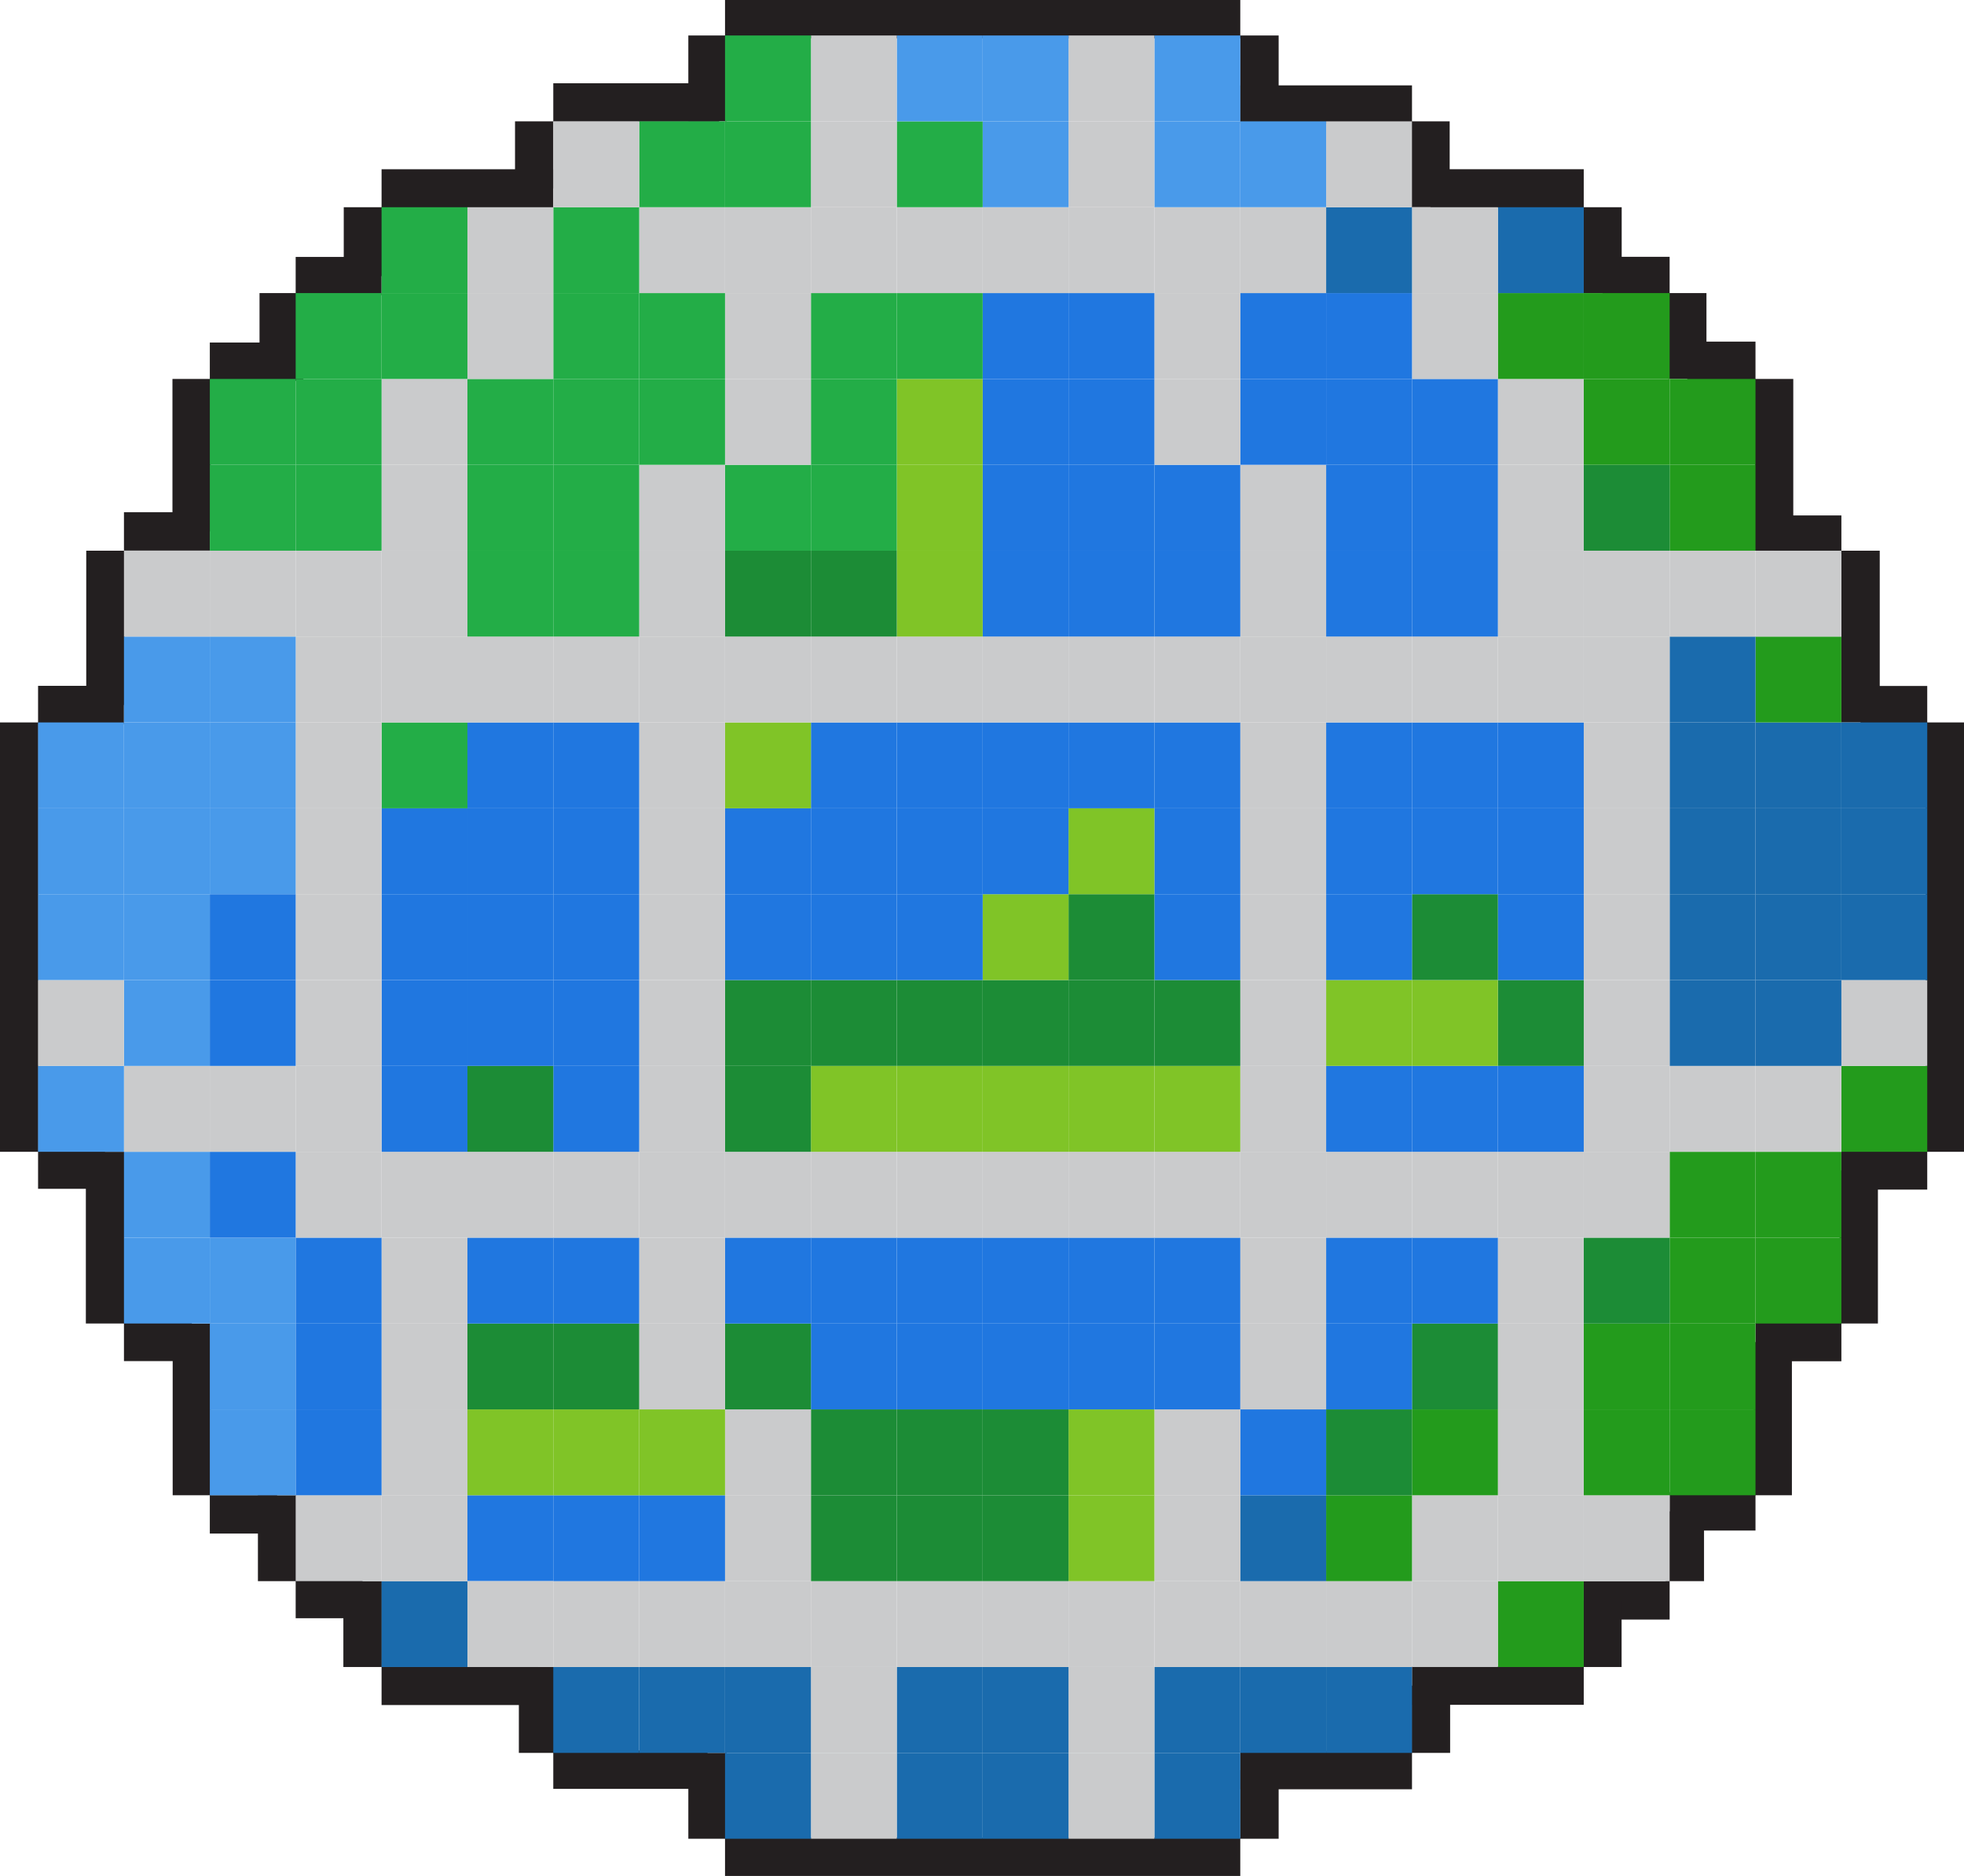 <?xml version="1.0" encoding="UTF-8"?>
<svg id="Layer_2" data-name="Layer 2" xmlns="http://www.w3.org/2000/svg" viewBox="0 0 614.42 586.88">
  <defs>
    <style>
      .cls-1 {
        fill: none;
        stroke: #231f20;
        stroke-miterlimit: 10;
        stroke-width: 12px;
      }

      .cls-2 {
        fill: #499aea;
      }

      .cls-2, .cls-3, .cls-4, .cls-5, .cls-6, .cls-7, .cls-8, .cls-9, .cls-10, .cls-11, .cls-12 {
        stroke-width: 0px;
      }

      .cls-3 {
        fill: #545454;
      }

      .cls-4 {
        fill: #707070;
      }

      .cls-5 {
        fill: #1a6bad;
      }

      .cls-6 {
        fill: #3f3f3f;
      }

      .cls-7 {
        fill: #1c8c36;
      }

      .cls-8 {
        fill: #2077e0;
      }

      .cls-9 {
        fill: #239b1c;
      }

      .cls-10 {
        fill: #23ad47;
      }

      .cls-11 {
        fill: #cacbcc;
      }

      .cls-12 {
        fill: #80c427;
      }
    </style>
  </defs>
  <g id="bg">
    <line class="cls-1" x1="226.82" y1="6" x2="388.01" y2="6"/>
    <line class="cls-1" x1="394.01" y1="11.1" x2="394.01" y2="37.96"/>
    <line class="cls-1" x1="221.34" y1="11.1" x2="221.34" y2="37.96"/>
    <line class="cls-1" x1="441.73" y1="32.71" x2="388.01" y2="32.71"/>
    <line class="cls-1" x1="447.52" y1="37.96" x2="447.52" y2="64.83"/>
    <line class="cls-1" x1="447.52" y1="58.94" x2="495.46" y2="58.94"/>
    <line class="cls-1" x1="501.33" y1="64.83" x2="501.33" y2="91.69"/>
    <line class="cls-1" x1="501.33" y1="86.34" x2="522.33" y2="86.34"/>
    <line class="cls-1" x1="527.85" y1="91.69" x2="527.85" y2="118.55"/>
    <line class="cls-1" x1="527.85" y1="112.87" x2="549.19" y2="112.87"/>
    <line class="cls-1" x1="555.01" y1="118.55" x2="555.01" y2="172.28"/>
    <line class="cls-1" x1="555.01" y1="167.25" x2="576.06" y2="167.25"/>
    <line class="cls-1" x1="582.06" y1="172.28" x2="582.06" y2="226.01"/>
    <line class="cls-1" x1="582.06" y1="220.6" x2="602.92" y2="220.6"/>
    <line class="cls-1" x1="608.42" y1="226.01" x2="608.42" y2="360.33"/>
    <line class="cls-1" x1="602.92" y1="366.16" x2="576.06" y2="366.16"/>
    <line class="cls-1" x1="581.49" y1="366.16" x2="581.49" y2="414.05"/>
    <line class="cls-1" x1="576.06" y1="419.86" x2="549.19" y2="419.86"/>
    <line class="cls-1" x1="554.58" y1="419.86" x2="554.58" y2="467.78"/>
    <line class="cls-1" x1="549.19" y1="472.82" x2="522.33" y2="472.82"/>
    <line class="cls-1" x1="527.09" y1="472.82" x2="527.09" y2="494.65"/>
    <line class="cls-1" x1="522.33" y1="500.67" x2="495.46" y2="500.67"/>
    <line class="cls-1" x1="501.3" y1="500.67" x2="501.3" y2="521.51"/>
    <line class="cls-1" x1="495.46" y1="527.34" x2="441.73" y2="527.34"/>
    <line class="cls-1" x1="447.66" y1="527.34" x2="447.66" y2="548.38"/>
    <line class="cls-1" x1="441.73" y1="553.76" x2="388.01" y2="553.76"/>
    <line class="cls-1" x1="394.01" y1="553.76" x2="394.01" y2="575.24"/>
    <line class="cls-1" x1="388.01" y1="580.88" x2="226.82" y2="580.88"/>
    <line class="cls-1" x1="221.34" y1="575.24" x2="221.34" y2="548.38"/>
    <line class="cls-1" x1="221.34" y1="553.63" x2="173.09" y2="553.63"/>
    <line class="cls-1" x1="168.32" y1="548.38" x2="168.32" y2="521.51"/>
    <line class="cls-1" x1="168.32" y1="527.41" x2="119.37" y2="527.41"/>
    <line class="cls-1" x1="113.42" y1="521.51" x2="113.42" y2="494.65"/>
    <line class="cls-1" x1="113.42" y1="500.25" x2="92.5" y2="500.25"/>
    <line class="cls-1" x1="86.69" y1="494.65" x2="86.69" y2="467.79"/>
    <line class="cls-1" x1="86.69" y1="473.76" x2="65.64" y2="473.76"/>
    <line class="cls-1" x1="60.02" y1="467.78" x2="60.02" y2="414.06"/>
    <line class="cls-1" x1="60.02" y1="419.81" x2="38.78" y2="419.81"/>
    <line class="cls-1" x1="32.86" y1="414.05" x2="32.86" y2="360.33"/>
    <line class="cls-1" x1="32.86" y1="365.91" x2="11.91" y2="365.91"/>
    <line class="cls-1" x1="6" y1="360.33" x2="6" y2="226.01"/>
    <line class="cls-1" x1="11.91" y1="220.56" x2="38.78" y2="220.56"/>
    <line class="cls-1" x1="32.98" y1="220.56" x2="32.98" y2="172.28"/>
    <line class="cls-1" x1="38.78" y1="166.25" x2="65.64" y2="166.25"/>
    <line class="cls-1" x1="59.95" y1="166.25" x2="59.95" y2="118.55"/>
    <line class="cls-1" x1="65.64" y1="113.16" x2="94.91" y2="113.16"/>
    <line class="cls-1" x1="87.19" y1="113.16" x2="87.19" y2="91.69"/>
    <line class="cls-1" x1="92.5" y1="86.38" x2="119.37" y2="86.38"/>
    <line class="cls-1" x1="113.54" y1="86.38" x2="113.54" y2="64.83"/>
    <line class="cls-1" x1="119.37" y1="58.95" x2="173.09" y2="58.95"/>
    <line class="cls-1" x1="167.12" y1="58.95" x2="167.12" y2="37.96"/>
    <line class="cls-1" x1="173.09" y1="32.05" x2="224.98" y2="32.05"/>
  </g>
  <g id="pix">
    <g>
      <rect class="cls-8" x="146.23" y="467.79" width="26.86" height="26.86"/>
      <rect class="cls-9" x="576.06" y="333.47" width="26.86" height="26.86"/>
      <rect class="cls-6" x="576.06" y="333.46" width="26.86" height=".01"/>
      <rect class="cls-11" x="576.06" y="306.6" width="26.86" height="26.86"/>
      <rect class="cls-5" x="576.06" y="279.74" width="26.86" height="26.86"/>
      <rect class="cls-5" x="576.06" y="252.87" width="26.86" height="26.87"/>
      <rect class="cls-5" x="576.06" y="226.01" width="26.86" height="26.86"/>
      <rect class="cls-9" x="549.19" y="387.19" width="26.87" height="26.86"/>
      <rect class="cls-9" x="549.19" y="360.33" width="26.87" height="26.86"/>
      <rect class="cls-11" x="549.19" y="333.47" width="26.87" height="26.86"/>
      <rect class="cls-9" x="549.19" y="333.46" width="26.87" height=".01"/>
      <rect class="cls-5" x="549.19" y="306.6" width="26.87" height="26.86"/>
      <rect class="cls-5" x="549.19" y="279.74" width="26.87" height="26.86"/>
      <rect class="cls-5" x="549.19" y="252.87" width="26.87" height="26.87"/>
      <rect class="cls-5" x="549.19" y="226.01" width="26.87" height="26.86"/>
      <rect class="cls-9" x="549.19" y="199.15" width="26.87" height="26.86"/>
      <rect class="cls-9" x="549.19" y="199.14" width="26.87" height=".01"/>
      <rect class="cls-11" x="549.19" y="172.28" width="26.87" height="26.86"/>
      <rect class="cls-9" x="522.33" y="440.92" width="26.86" height="26.86"/>
      <rect class="cls-9" x="522.33" y="414.06" width="26.86" height="26.86"/>
      <polygon class="cls-9" points="549.19 414.05 549.19 414.06 522.33 414.06 522.33 387.19 549.19 387.19 549.19 414.05"/>
      <rect class="cls-9" x="522.33" y="360.33" width="26.86" height="26.86"/>
      <rect class="cls-11" x="522.33" y="333.47" width="26.86" height="26.86"/>
      <rect class="cls-5" x="522.33" y="333.46" width="26.86" height=".01"/>
      <rect class="cls-5" x="522.33" y="306.6" width="26.86" height="26.86"/>
      <rect class="cls-5" x="522.33" y="279.74" width="26.86" height="26.86"/>
      <rect class="cls-5" x="522.33" y="252.87" width="26.86" height="26.87"/>
      <rect class="cls-5" x="522.33" y="226.01" width="26.86" height="26.86"/>
      <rect class="cls-5" x="522.33" y="199.15" width="26.86" height="26.86"/>
      <rect class="cls-9" x="522.33" y="199.14" width="26.86" height=".01"/>
      <rect class="cls-11" x="522.33" y="172.28" width="26.86" height="26.86"/>
      <rect class="cls-9" x="522.33" y="145.42" width="26.86" height="26.86"/>
      <polygon class="cls-9" points="549.19 145.41 549.19 145.42 522.33 145.42 522.33 118.55 549.19 118.55 549.19 145.41"/>
      <rect class="cls-11" x="495.46" y="467.79" width="26.87" height="26.86"/>
      <rect class="cls-6" x="495.46" y="467.78" width="26.87" height=".01"/>
      <rect class="cls-9" x="495.46" y="440.92" width="26.87" height="26.86"/>
      <rect class="cls-9" x="495.46" y="414.06" width="26.87" height="26.86"/>
      <polygon class="cls-7" points="522.33 387.19 522.33 414.06 495.46 414.06 495.46 414.05 495.46 387.19 522.33 387.19"/>
      <rect class="cls-11" x="495.46" y="360.33" width="26.87" height="26.86"/>
      <rect class="cls-11" x="495.46" y="333.47" width="26.87" height="26.86"/>
      <rect class="cls-3" x="495.46" y="333.46" width="26.87" height=".01"/>
      <rect class="cls-11" x="495.46" y="306.6" width="26.87" height="26.86"/>
      <rect class="cls-11" x="495.46" y="279.74" width="26.87" height="26.86"/>
      <rect class="cls-11" x="495.46" y="252.87" width="26.87" height="26.87"/>
      <rect class="cls-11" x="495.46" y="226.01" width="26.87" height="26.86"/>
      <rect class="cls-11" x="495.46" y="199.15" width="26.87" height="26.86"/>
      <rect class="cls-3" x="495.46" y="199.14" width="26.87" height=".01"/>
      <rect class="cls-11" x="495.46" y="172.28" width="26.87" height="26.86"/>
      <rect class="cls-7" x="495.46" y="145.42" width="26.87" height="26.86"/>
      <polygon class="cls-9" points="522.33 118.55 522.33 145.42 495.46 145.42 495.46 145.41 495.46 118.55 522.33 118.55"/>
      <rect class="cls-9" x="495.46" y="91.69" width="26.87" height="26.86"/>
      <rect class="cls-9" x="468.6" y="494.65" width="26.86" height="26.86"/>
      <rect class="cls-11" x="468.6" y="467.79" width="26.86" height="26.86"/>
      <rect class="cls-6" x="468.6" y="467.78" width="26.86" height=".01"/>
      <rect class="cls-11" x="468.6" y="440.92" width="26.86" height="26.86"/>
      <rect class="cls-11" x="468.6" y="414.06" width="26.86" height="26.86"/>
      <rect class="cls-6" x="468.6" y="414.05" width="26.86" height=".01"/>
      <rect class="cls-11" x="468.6" y="387.19" width="26.86" height="26.86"/>
      <rect class="cls-11" x="468.6" y="360.33" width="26.86" height="26.86"/>
      <polygon class="cls-8" points="495.46 333.47 495.46 360.33 468.6 360.33 468.6 333.46 495.46 333.46 495.46 333.47"/>
      <rect class="cls-7" x="468.6" y="306.6" width="26.86" height="26.86"/>
      <rect class="cls-8" x="468.6" y="279.74" width="26.86" height="26.86"/>
      <rect class="cls-8" x="468.6" y="252.87" width="26.86" height="26.87"/>
      <rect class="cls-8" x="468.6" y="226.01" width="26.86" height="26.86"/>
      <rect class="cls-11" x="468.6" y="199.15" width="26.86" height="26.86"/>
      <rect class="cls-3" x="468.6" y="199.14" width="26.86" height=".01"/>
      <rect class="cls-11" x="468.6" y="172.28" width="26.86" height="26.86"/>
      <rect class="cls-11" x="468.6" y="145.42" width="26.86" height="26.86"/>
      <rect class="cls-3" x="468.6" y="145.41" width="26.86" height="0"/>
      <rect class="cls-11" x="468.6" y="118.55" width="26.86" height="26.86"/>
      <rect class="cls-9" x="468.6" y="91.69" width="26.86" height="26.86"/>
      <rect class="cls-5" x="468.6" y="64.83" width="26.86" height="26.86"/>
      <rect class="cls-11" x="441.73" y="494.65" width="26.87" height="26.86"/>
      <rect class="cls-11" x="441.73" y="467.79" width="26.87" height="26.86"/>
      <rect class="cls-6" x="441.73" y="467.78" width="26.87" height=".01"/>
      <rect class="cls-9" x="441.73" y="440.92" width="26.87" height="26.86"/>
      <rect class="cls-7" x="441.73" y="414.06" width="26.87" height="26.86"/>
      <polygon class="cls-8" points="468.6 414.05 468.6 414.06 441.73 414.06 441.73 387.19 468.6 387.19 468.6 414.05"/>
      <rect class="cls-11" x="441.73" y="360.33" width="26.87" height="26.86"/>
      <rect class="cls-8" x="441.73" y="333.46" width="26.87" height="26.87"/>
      <rect class="cls-12" x="441.73" y="306.6" width="26.87" height="26.86"/>
      <rect class="cls-7" x="441.73" y="279.74" width="26.87" height="26.86"/>
      <rect class="cls-8" x="441.73" y="252.87" width="26.87" height="26.87"/>
      <rect class="cls-8" x="441.73" y="226.01" width="26.87" height="26.86"/>
      <rect class="cls-11" x="441.73" y="199.15" width="26.87" height="26.86"/>
      <rect class="cls-3" x="441.73" y="199.14" width="26.87" height=".01"/>
      <rect class="cls-8" x="441.73" y="172.28" width="26.87" height="26.86"/>
      <rect class="cls-8" x="441.73" y="145.42" width="26.87" height="26.86"/>
      <polygon class="cls-8" points="468.6 145.41 468.6 145.42 441.73 145.42 441.73 118.55 468.6 118.55 468.6 145.41"/>
      <rect class="cls-11" x="441.73" y="91.69" width="26.87" height="26.86"/>
      <rect class="cls-11" x="441.73" y="64.83" width="26.87" height="26.86"/>
      <rect class="cls-5" x="414.87" y="521.51" width="26.86" height="26.87"/>
      <rect class="cls-11" x="414.87" y="494.65" width="26.86" height="26.86"/>
      <rect class="cls-9" x="414.87" y="467.79" width="26.86" height="26.86"/>
      <polygon class="cls-7" points="441.73 467.78 441.73 467.79 414.87 467.79 414.87 440.92 441.73 440.92 441.73 467.78"/>
      <rect class="cls-8" x="414.87" y="414.06" width="26.86" height="26.86"/>
      <polygon class="cls-8" points="441.73 387.19 441.73 414.06 414.87 414.06 414.87 414.05 414.87 387.19 441.73 387.19"/>
      <rect class="cls-11" x="414.87" y="360.33" width="26.86" height="26.86"/>
      <polygon class="cls-8" points="441.73 333.46 441.73 360.33 414.87 360.33 414.87 333.47 414.87 333.46 441.73 333.46"/>
      <rect class="cls-12" x="414.87" y="306.6" width="26.86" height="26.86"/>
      <rect class="cls-8" x="414.87" y="279.74" width="26.86" height="26.86"/>
      <rect class="cls-8" x="414.87" y="252.87" width="26.86" height="26.87"/>
      <rect class="cls-8" x="414.87" y="226.01" width="26.86" height="26.86"/>
      <rect class="cls-11" x="414.87" y="199.15" width="26.86" height="26.86"/>
      <rect class="cls-3" x="414.87" y="199.14" width="26.86" height=".01"/>
      <rect class="cls-8" x="414.87" y="172.28" width="26.86" height="26.86"/>
      <rect class="cls-8" x="414.87" y="145.42" width="26.86" height="26.86"/>
      <polygon class="cls-8" points="441.73 118.55 441.73 145.42 414.87 145.42 414.87 145.41 414.87 118.55 441.73 118.55"/>
      <rect class="cls-8" x="414.87" y="91.69" width="26.86" height="26.86"/>
      <rect class="cls-5" x="414.87" y="64.83" width="26.86" height="26.86"/>
      <rect class="cls-4" x="414.87" y="64.82" width="26.86" height=".01"/>
      <rect class="cls-11" x="414.87" y="37.96" width="26.86" height="26.86"/>
      <rect class="cls-5" x="388.01" y="521.51" width="26.86" height="26.87"/>
      <rect class="cls-11" x="388.01" y="494.65" width="26.86" height="26.86"/>
      <rect class="cls-5" x="388.01" y="467.79" width="26.86" height="26.86"/>
      <polygon class="cls-8" points="414.87 440.92 414.87 467.79 388.01 467.79 388.01 467.78 388.01 440.92 414.87 440.92"/>
      <rect class="cls-11" x="388.01" y="414.06" width="26.86" height="26.86"/>
      <rect class="cls-6" x="388.01" y="414.05" width="26.86" height=".01"/>
      <rect class="cls-11" x="388.01" y="387.19" width="26.86" height="26.86"/>
      <rect class="cls-11" x="388.01" y="360.33" width="26.86" height="26.86"/>
      <rect class="cls-11" x="388.01" y="333.47" width="26.86" height="26.86"/>
      <rect class="cls-3" x="388.01" y="333.46" width="26.86" height=".01"/>
      <rect class="cls-11" x="388.01" y="306.6" width="26.86" height="26.86"/>
      <rect class="cls-11" x="388.01" y="279.74" width="26.86" height="26.86"/>
      <rect class="cls-11" x="388.01" y="252.87" width="26.86" height="26.87"/>
      <rect class="cls-11" x="388.01" y="226.01" width="26.86" height="26.86"/>
      <rect class="cls-11" x="388.01" y="199.15" width="26.86" height="26.86"/>
      <rect class="cls-3" x="388.01" y="199.14" width="26.86" height=".01"/>
      <rect class="cls-11" x="388.01" y="172.28" width="26.86" height="26.86"/>
      <rect class="cls-11" x="388.01" y="145.42" width="26.86" height="26.86"/>
      <rect class="cls-3" x="388.01" y="145.41" width="26.86" height="0"/>
      <rect class="cls-8" x="388.01" y="118.55" width="26.86" height="26.86"/>
      <rect class="cls-8" x="388.01" y="91.69" width="26.86" height="26.86"/>
      <rect class="cls-11" x="388.01" y="64.83" width="26.86" height="26.86"/>
      <rect class="cls-5" x="388.01" y="64.82" width="26.86" height=".01"/>
      <rect class="cls-2" x="388.01" y="37.96" width="26.86" height="26.86"/>
      <rect class="cls-5" x="361.14" y="548.38" width="26.87" height="26.86"/>
      <rect class="cls-5" x="361.14" y="521.51" width="26.87" height="26.87"/>
      <rect class="cls-11" x="361.14" y="494.65" width="26.87" height="26.86"/>
      <rect class="cls-11" x="361.14" y="467.79" width="26.87" height="26.86"/>
      <rect class="cls-6" x="361.14" y="467.78" width="26.87" height=".01"/>
      <rect class="cls-11" x="361.14" y="440.92" width="26.87" height="26.86"/>
      <rect class="cls-8" x="361.14" y="414.06" width="26.87" height="26.86"/>
      <polygon class="cls-8" points="388.01 414.05 388.01 414.06 361.14 414.06 361.14 387.19 388.01 387.19 388.01 414.05"/>
      <rect class="cls-11" x="361.14" y="360.33" width="26.87" height="26.86"/>
      <polygon class="cls-12" points="388.01 333.47 388.01 360.33 361.14 360.33 361.14 333.46 388.01 333.46 388.01 333.47"/>
      <rect class="cls-7" x="361.14" y="306.6" width="26.87" height="26.86"/>
      <rect class="cls-8" x="361.14" y="279.74" width="26.87" height="26.86"/>
      <rect class="cls-8" x="361.14" y="252.87" width="26.87" height="26.87"/>
      <rect class="cls-8" x="361.14" y="226.01" width="26.87" height="26.86"/>
      <rect class="cls-11" x="361.14" y="199.15" width="26.87" height="26.86"/>
      <rect class="cls-3" x="361.14" y="199.14" width="26.87" height=".01"/>
      <rect class="cls-8" x="361.14" y="172.28" width="26.87" height="26.86"/>
      <rect class="cls-8" x="361.14" y="145.42" width="26.87" height="26.86"/>
      <rect class="cls-8" x="361.14" y="145.41" width="26.87" height="0"/>
      <rect class="cls-11" x="361.14" y="118.55" width="26.87" height="26.86"/>
      <rect class="cls-11" x="361.14" y="91.69" width="26.87" height="26.86"/>
      <rect class="cls-11" x="361.14" y="64.83" width="26.87" height="26.86"/>
      <rect class="cls-5" x="361.14" y="64.82" width="26.87" height=".01"/>
      <rect class="cls-2" x="361.14" y="37.96" width="26.87" height="26.86"/>
      <rect class="cls-2" x="361.14" y="11.1" width="26.87" height="26.86"/>
      <rect class="cls-11" x="334.28" y="548.38" width="26.86" height="26.86"/>
      <rect class="cls-11" x="334.28" y="521.51" width="26.86" height="26.87"/>
      <rect class="cls-11" x="334.28" y="494.65" width="26.86" height="26.86"/>
      <rect class="cls-12" x="334.28" y="467.79" width="26.86" height="26.86"/>
      <polygon class="cls-12" points="361.14 467.78 361.14 467.79 334.28 467.79 334.28 440.92 361.14 440.92 361.14 467.78"/>
      <rect class="cls-8" x="334.28" y="414.06" width="26.86" height="26.86"/>
      <rect class="cls-8" x="334.28" y="387.19" width="26.86" height="26.87"/>
      <rect class="cls-11" x="334.28" y="360.33" width="26.86" height="26.86"/>
      <rect class="cls-12" x="334.28" y="333.46" width="26.86" height="26.87"/>
      <rect class="cls-7" x="334.28" y="306.6" width="26.86" height="26.86"/>
      <rect class="cls-7" x="334.28" y="279.74" width="26.86" height="26.86"/>
      <rect class="cls-12" x="334.28" y="252.87" width="26.86" height="26.87"/>
      <rect class="cls-8" x="334.28" y="226.01" width="26.86" height="26.86"/>
      <rect class="cls-11" x="334.28" y="199.15" width="26.86" height="26.86"/>
      <rect class="cls-3" x="334.28" y="199.14" width="26.86" height=".01"/>
      <rect class="cls-8" x="334.28" y="172.28" width="26.86" height="26.86"/>
      <rect class="cls-8" x="334.28" y="145.42" width="26.86" height="26.86"/>
      <polygon class="cls-8" points="361.14 145.41 361.14 145.42 334.28 145.42 334.28 118.55 361.14 118.55 361.14 145.41"/>
      <rect class="cls-8" x="334.28" y="91.69" width="26.86" height="26.86"/>
      <rect class="cls-11" x="334.28" y="64.83" width="26.86" height="26.86"/>
      <rect class="cls-4" x="334.28" y="64.82" width="26.86" height=".01"/>
      <rect class="cls-11" x="334.28" y="37.96" width="26.86" height="26.86"/>
      <rect class="cls-11" x="334.28" y="11.1" width="26.86" height="26.86"/>
      <rect class="cls-5" x="307.42" y="548.38" width="26.86" height="26.86"/>
      <rect class="cls-5" x="307.42" y="521.51" width="26.86" height="26.87"/>
      <rect class="cls-11" x="307.42" y="494.65" width="26.86" height="26.86"/>
      <rect class="cls-7" x="307.42" y="467.79" width="26.86" height="26.86"/>
      <rect class="cls-7" x="307.42" y="440.92" width="26.86" height="26.87"/>
      <rect class="cls-8" x="307.42" y="414.06" width="26.86" height="26.86"/>
      <rect class="cls-8" x="307.42" y="387.19" width="26.86" height="26.87"/>
      <rect class="cls-11" x="307.42" y="360.33" width="26.86" height="26.86"/>
      <rect class="cls-12" x="307.42" y="333.46" width="26.86" height="26.87"/>
      <rect class="cls-7" x="307.42" y="306.6" width="26.86" height="26.86"/>
      <rect class="cls-12" x="307.42" y="279.74" width="26.86" height="26.86"/>
      <rect class="cls-8" x="307.42" y="252.87" width="26.86" height="26.87"/>
      <rect class="cls-8" x="307.42" y="226.01" width="26.86" height="26.86"/>
      <rect class="cls-11" x="307.42" y="199.15" width="26.86" height="26.86"/>
      <rect class="cls-3" x="307.42" y="199.14" width="26.86" height=".01"/>
      <rect class="cls-8" x="307.42" y="172.28" width="26.86" height="26.86"/>
      <rect class="cls-8" x="307.42" y="145.42" width="26.86" height="26.86"/>
      <rect class="cls-8" x="307.42" y="118.55" width="26.86" height="26.87"/>
      <rect class="cls-8" x="307.42" y="91.69" width="26.86" height="26.86"/>
      <rect class="cls-11" x="307.42" y="64.83" width="26.86" height="26.86"/>
      <rect class="cls-2" x="307.42" y="64.82" width="26.86" height=".01"/>
      <rect class="cls-2" x="307.42" y="37.96" width="26.86" height="26.86"/>
      <rect class="cls-2" x="307.42" y="11.1" width="26.86" height="26.86"/>
      <rect class="cls-5" x="280.55" y="548.38" width="26.87" height="26.86"/>
      <rect class="cls-5" x="280.55" y="521.51" width="26.87" height="26.87"/>
      <rect class="cls-11" x="280.55" y="494.65" width="26.87" height="26.86"/>
      <rect class="cls-7" x="280.55" y="467.79" width="26.87" height="26.86"/>
      <rect class="cls-7" x="280.55" y="440.92" width="26.87" height="26.87"/>
      <rect class="cls-8" x="280.55" y="414.06" width="26.87" height="26.86"/>
      <rect class="cls-8" x="280.55" y="387.19" width="26.87" height="26.87"/>
      <rect class="cls-11" x="280.55" y="360.33" width="26.87" height="26.86"/>
      <rect class="cls-12" x="280.55" y="333.46" width="26.87" height="26.87"/>
      <rect class="cls-7" x="280.55" y="306.6" width="26.87" height="26.86"/>
      <rect class="cls-8" x="280.55" y="279.74" width="26.87" height="26.86"/>
      <rect class="cls-8" x="280.55" y="252.87" width="26.87" height="26.87"/>
      <rect class="cls-8" x="280.55" y="226.01" width="26.87" height="26.86"/>
      <rect class="cls-11" x="280.55" y="199.15" width="26.87" height="26.86"/>
      <rect class="cls-3" x="280.55" y="199.14" width="26.87" height=".01"/>
      <rect class="cls-12" x="280.55" y="172.28" width="26.87" height="26.86"/>
      <rect class="cls-12" x="280.55" y="145.42" width="26.87" height="26.86"/>
      <rect class="cls-12" x="280.55" y="118.55" width="26.87" height="26.87"/>
      <rect class="cls-10" x="280.55" y="91.69" width="26.87" height="26.86"/>
      <rect class="cls-11" x="280.55" y="64.83" width="26.87" height="26.86"/>
      <rect class="cls-10" x="280.55" y="64.82" width="26.87" height=".01"/>
      <rect class="cls-10" x="280.55" y="37.96" width="26.87" height="26.86"/>
      <rect class="cls-2" x="280.55" y="11.1" width="26.87" height="26.86"/>
      <rect class="cls-11" x="253.69" y="548.38" width="26.86" height="26.86"/>
      <rect class="cls-11" x="253.69" y="521.51" width="26.86" height="26.87"/>
      <rect class="cls-11" x="253.69" y="494.65" width="26.86" height="26.86"/>
      <rect class="cls-7" x="253.69" y="467.79" width="26.86" height="26.86"/>
      <polygon class="cls-7" points="280.55 440.92 280.55 467.79 253.69 467.79 253.69 467.78 253.69 440.92 280.55 440.92"/>
      <rect class="cls-8" x="253.69" y="414.06" width="26.86" height="26.86"/>
      <rect class="cls-8" x="253.69" y="387.19" width="26.86" height="26.87"/>
      <rect class="cls-11" x="253.69" y="360.33" width="26.86" height="26.86"/>
      <rect class="cls-12" x="253.69" y="333.46" width="26.86" height="26.87"/>
      <rect class="cls-7" x="253.69" y="306.6" width="26.86" height="26.86"/>
      <rect class="cls-8" x="253.69" y="279.74" width="26.86" height="26.86"/>
      <rect class="cls-8" x="253.69" y="252.87" width="26.86" height="26.87"/>
      <rect class="cls-8" x="253.69" y="226.01" width="26.86" height="26.86"/>
      <rect class="cls-11" x="253.69" y="199.15" width="26.86" height="26.86"/>
      <rect class="cls-3" x="253.69" y="199.14" width="26.86" height=".01"/>
      <rect class="cls-7" x="253.69" y="172.28" width="26.86" height="26.86"/>
      <rect class="cls-10" x="253.69" y="145.42" width="26.86" height="26.86"/>
      <polygon class="cls-10" points="280.55 118.55 280.55 145.42 253.69 145.42 253.69 145.41 253.69 118.55 280.55 118.55"/>
      <rect class="cls-10" x="253.69" y="91.69" width="26.86" height="26.86"/>
      <rect class="cls-11" x="253.69" y="64.83" width="26.86" height="26.86"/>
      <rect class="cls-4" x="253.69" y="64.82" width="26.86" height=".01"/>
      <rect class="cls-11" x="253.69" y="37.96" width="26.86" height="26.86"/>
      <rect class="cls-11" x="253.69" y="11.1" width="26.86" height="26.86"/>
      <rect class="cls-5" x="226.82" y="548.38" width="26.87" height="26.86"/>
      <rect class="cls-5" x="226.82" y="521.51" width="26.87" height="26.87"/>
      <rect class="cls-11" x="226.82" y="494.65" width="26.87" height="26.86"/>
      <rect class="cls-11" x="226.82" y="467.79" width="26.87" height="26.86"/>
      <rect class="cls-6" x="226.82" y="467.78" width="26.87" height=".01"/>
      <rect class="cls-11" x="226.82" y="440.92" width="26.87" height="26.86"/>
      <rect class="cls-7" x="226.82" y="414.06" width="26.87" height="26.86"/>
      <polygon class="cls-8" points="253.69 387.19 253.69 414.06 226.82 414.06 226.82 414.05 226.82 387.19 253.69 387.19"/>
      <rect class="cls-11" x="226.82" y="360.33" width="26.87" height="26.86"/>
      <polygon class="cls-7" points="253.69 333.46 253.69 360.33 226.82 360.33 226.82 333.47 226.82 333.46 253.69 333.46"/>
      <rect class="cls-7" x="226.82" y="306.6" width="26.87" height="26.86"/>
      <rect class="cls-8" x="226.82" y="279.74" width="26.87" height="26.86"/>
      <rect class="cls-8" x="226.82" y="252.87" width="26.87" height="26.87"/>
      <rect class="cls-12" x="226.82" y="226.01" width="26.87" height="26.86"/>
      <rect class="cls-11" x="226.82" y="199.15" width="26.87" height="26.86"/>
      <rect class="cls-3" x="226.82" y="199.14" width="26.87" height=".01"/>
      <rect class="cls-7" x="226.82" y="172.28" width="26.87" height="26.86"/>
      <rect class="cls-10" x="226.82" y="145.42" width="26.87" height="26.86"/>
      <rect class="cls-10" x="226.82" y="145.41" width="26.87" height="0"/>
      <rect class="cls-11" x="226.82" y="118.55" width="26.87" height="26.86"/>
      <rect class="cls-11" x="226.82" y="91.69" width="26.87" height="26.86"/>
      <rect class="cls-11" x="226.82" y="64.83" width="26.87" height="26.86"/>
      <rect class="cls-10" x="226.82" y="64.82" width="26.87" height=".01"/>
      <rect class="cls-10" x="226.82" y="37.96" width="26.87" height="26.86"/>
      <rect class="cls-10" x="226.82" y="11.1" width="26.87" height="26.86"/>
      <rect class="cls-5" x="199.96" y="521.51" width="26.86" height="26.87"/>
      <rect class="cls-11" x="199.96" y="494.65" width="26.86" height="26.86"/>
      <rect class="cls-8" x="199.96" y="467.79" width="26.86" height="26.86"/>
      <polygon class="cls-12" points="226.82 467.78 226.82 467.79 199.96 467.79 199.96 440.92 226.82 440.92 226.82 467.78"/>
      <rect class="cls-11" x="199.96" y="414.06" width="26.86" height="26.86"/>
      <rect class="cls-6" x="199.96" y="414.05" width="26.86" height=".01"/>
      <rect class="cls-11" x="199.96" y="387.19" width="26.86" height="26.86"/>
      <rect class="cls-11" x="199.96" y="360.33" width="26.86" height="26.86"/>
      <rect class="cls-11" x="199.96" y="333.47" width="26.86" height="26.86"/>
      <rect class="cls-3" x="199.96" y="333.46" width="26.86" height=".01"/>
      <rect class="cls-11" x="199.96" y="306.6" width="26.86" height="26.86"/>
      <rect class="cls-11" x="199.96" y="279.74" width="26.86" height="26.86"/>
      <rect class="cls-11" x="199.96" y="252.87" width="26.86" height="26.87"/>
      <rect class="cls-11" x="199.96" y="226.01" width="26.86" height="26.86"/>
      <rect class="cls-11" x="199.96" y="199.15" width="26.86" height="26.86"/>
      <rect class="cls-3" x="199.96" y="199.14" width="26.86" height=".01"/>
      <rect class="cls-11" x="199.96" y="172.28" width="26.86" height="26.86"/>
      <rect class="cls-11" x="199.96" y="145.42" width="26.86" height="26.86"/>
      <rect class="cls-3" x="199.96" y="145.41" width="26.86" height="0"/>
      <rect class="cls-10" x="199.96" y="118.55" width="26.86" height="26.86"/>
      <rect class="cls-10" x="199.96" y="91.69" width="26.86" height="26.86"/>
      <rect class="cls-11" x="199.96" y="64.83" width="26.86" height="26.86"/>
      <rect class="cls-10" x="199.96" y="64.82" width="26.86" height=".01"/>
      <rect class="cls-10" x="199.96" y="37.96" width="26.86" height="26.86"/>
      <rect class="cls-5" x="173.09" y="521.51" width="26.87" height="26.87"/>
      <rect class="cls-11" x="173.09" y="494.65" width="26.87" height="26.86"/>
      <rect class="cls-8" x="173.09" y="467.79" width="26.87" height="26.86"/>
      <polygon class="cls-12" points="199.96 440.92 199.96 467.79 173.09 467.79 173.09 467.78 173.09 440.92 199.96 440.92"/>
      <rect class="cls-7" x="173.09" y="414.06" width="26.87" height="26.86"/>
      <polygon class="cls-8" points="199.96 414.05 199.96 414.06 173.09 414.06 173.09 387.19 199.96 387.19 199.96 414.05"/>
      <rect class="cls-11" x="173.09" y="360.33" width="26.87" height="26.86"/>
      <polygon class="cls-8" points="199.96 333.47 199.96 360.33 173.09 360.33 173.09 333.46 199.96 333.46 199.96 333.47"/>
      <rect class="cls-8" x="173.09" y="306.6" width="26.87" height="26.86"/>
      <rect class="cls-8" x="173.09" y="279.74" width="26.87" height="26.86"/>
      <rect class="cls-8" x="173.09" y="252.87" width="26.87" height="26.87"/>
      <rect class="cls-8" x="173.09" y="226.01" width="26.87" height="26.86"/>
      <rect class="cls-11" x="173.09" y="199.15" width="26.87" height="26.86"/>
      <rect class="cls-3" x="173.09" y="199.14" width="26.87" height=".01"/>
      <rect class="cls-10" x="173.09" y="172.28" width="26.87" height="26.86"/>
      <rect class="cls-10" x="173.09" y="145.42" width="26.87" height="26.86"/>
      <polygon class="cls-10" points="199.96 145.41 199.96 145.42 173.09 145.42 173.09 118.55 199.96 118.55 199.96 145.41"/>
      <rect class="cls-10" x="173.09" y="91.69" width="26.87" height="26.86"/>
      <rect class="cls-10" x="173.09" y="64.83" width="26.87" height="26.86"/>
      <rect class="cls-4" x="173.09" y="64.82" width="26.87" height=".01"/>
      <rect class="cls-11" x="173.09" y="37.96" width="26.87" height="26.86"/>
      <rect class="cls-11" x="146.23" y="494.65" width="26.86" height="26.86"/>
      <rect class="cls-6" x="146.23" y="467.78" width="26.86" height=".01"/>
      <rect class="cls-12" x="146.23" y="440.92" width="26.86" height="26.86"/>
      <rect class="cls-7" x="146.23" y="414.06" width="26.86" height="26.86"/>
      <polygon class="cls-8" points="173.09 387.19 173.09 414.06 146.23 414.06 146.23 414.05 146.23 387.19 173.09 387.19"/>
      <rect class="cls-11" x="146.23" y="360.33" width="26.86" height="26.86"/>
      <rect class="cls-7" x="146.23" y="333.46" width="26.86" height="26.87"/>
      <rect class="cls-8" x="146.23" y="306.6" width="26.86" height="26.86"/>
      <rect class="cls-8" x="146.23" y="279.74" width="26.86" height="26.86"/>
      <rect class="cls-8" x="146.23" y="252.87" width="26.86" height="26.87"/>
      <rect class="cls-8" x="146.23" y="226.01" width="26.86" height="26.86"/>
      <rect class="cls-11" x="146.23" y="199.15" width="26.86" height="26.86"/>
      <rect class="cls-3" x="146.23" y="199.14" width="26.86" height=".01"/>
      <rect class="cls-10" x="146.23" y="172.28" width="26.86" height="26.86"/>
      <rect class="cls-10" x="146.23" y="145.42" width="26.86" height="26.86"/>
      <polygon class="cls-10" points="173.09 118.55 173.09 145.42 146.23 145.42 146.23 145.41 146.23 118.55 173.09 118.55"/>
      <rect class="cls-11" x="146.23" y="91.69" width="26.86" height="26.86"/>
      <rect class="cls-11" x="146.23" y="64.83" width="26.86" height="26.86"/>
      <rect class="cls-5" x="119.37" y="494.65" width="26.86" height="26.86"/>
      <rect class="cls-11" x="119.37" y="467.79" width="26.86" height="26.86"/>
      <rect class="cls-6" x="119.37" y="467.78" width="26.86" height=".01"/>
      <rect class="cls-11" x="119.37" y="440.92" width="26.86" height="26.86"/>
      <rect class="cls-11" x="119.37" y="414.06" width="26.86" height="26.86"/>
      <rect class="cls-6" x="119.37" y="414.05" width="26.86" height=".01"/>
      <rect class="cls-11" x="119.37" y="387.19" width="26.86" height="26.86"/>
      <rect class="cls-11" x="119.37" y="360.33" width="26.86" height="26.86"/>
      <polygon class="cls-8" points="146.23 333.46 146.23 360.33 119.37 360.33 119.37 333.47 119.37 333.46 146.23 333.46"/>
      <rect class="cls-8" x="119.37" y="306.6" width="26.86" height="26.86"/>
      <rect class="cls-8" x="119.37" y="279.74" width="26.86" height="26.86"/>
      <rect class="cls-8" x="119.37" y="252.87" width="26.86" height="26.87"/>
      <rect class="cls-10" x="119.37" y="226.01" width="26.86" height="26.86"/>
      <rect class="cls-11" x="119.37" y="199.15" width="26.86" height="26.86"/>
      <rect class="cls-3" x="119.37" y="199.14" width="26.86" height=".01"/>
      <rect class="cls-11" x="119.37" y="172.28" width="26.86" height="26.86"/>
      <rect class="cls-11" x="119.37" y="145.42" width="26.86" height="26.86"/>
      <rect class="cls-3" x="119.37" y="145.41" width="26.86" height="0"/>
      <rect class="cls-11" x="119.37" y="118.55" width="26.86" height="26.86"/>
      <rect class="cls-10" x="119.37" y="91.69" width="26.86" height="26.86"/>
      <rect class="cls-10" x="119.37" y="64.83" width="26.86" height="26.86"/>
      <rect class="cls-11" x="92.5" y="467.79" width="26.87" height="26.86"/>
      <rect class="cls-6" x="92.5" y="467.78" width="26.87" height=".01"/>
      <rect class="cls-8" x="92.5" y="440.92" width="26.87" height="26.86"/>
      <rect class="cls-8" x="92.5" y="414.06" width="26.87" height="26.86"/>
      <polygon class="cls-8" points="119.37 414.05 119.37 414.06 92.5 414.06 92.5 387.19 119.37 387.19 119.37 414.05"/>
      <rect class="cls-11" x="92.5" y="360.33" width="26.87" height="26.86"/>
      <rect class="cls-11" x="92.5" y="333.47" width="26.87" height="26.86"/>
      <rect class="cls-3" x="92.5" y="333.46" width="26.87" height=".01"/>
      <rect class="cls-11" x="92.5" y="306.6" width="26.87" height="26.86"/>
      <rect class="cls-11" x="92.5" y="279.74" width="26.87" height="26.86"/>
      <rect class="cls-11" x="92.5" y="252.87" width="26.87" height="26.87"/>
      <rect class="cls-11" x="92.5" y="226.01" width="26.87" height="26.86"/>
      <rect class="cls-11" x="92.5" y="199.15" width="26.87" height="26.86"/>
      <rect class="cls-3" x="92.5" y="199.14" width="26.87" height=".01"/>
      <rect class="cls-11" x="92.5" y="172.28" width="26.87" height="26.86"/>
      <rect class="cls-10" x="92.5" y="145.42" width="26.87" height="26.86"/>
      <polygon class="cls-10" points="119.37 145.41 119.37 145.42 92.5 145.42 92.5 118.55 119.37 118.55 119.37 145.41"/>
      <rect class="cls-10" x="92.5" y="91.69" width="26.87" height="26.86"/>
      <rect class="cls-2" x="65.64" y="440.92" width="26.86" height="26.86"/>
      <rect class="cls-2" x="65.64" y="414.06" width="26.86" height="26.86"/>
      <polygon class="cls-2" points="92.5 387.19 92.5 414.06 65.64 414.06 65.64 414.05 65.64 387.19 92.5 387.19"/>
      <rect class="cls-8" x="65.64" y="360.33" width="26.86" height="26.86"/>
      <rect class="cls-11" x="65.64" y="333.47" width="26.86" height="26.86"/>
      <rect class="cls-2" x="65.64" y="333.46" width="26.86" height=".01"/>
      <rect class="cls-8" x="65.64" y="306.6" width="26.86" height="26.86"/>
      <rect class="cls-8" x="65.64" y="279.74" width="26.86" height="26.86"/>
      <rect class="cls-2" x="65.64" y="252.87" width="26.86" height="26.87"/>
      <rect class="cls-2" x="65.64" y="226.01" width="26.86" height="26.86"/>
      <rect class="cls-2" x="65.64" y="199.15" width="26.86" height="26.86"/>
      <rect class="cls-10" x="65.64" y="199.14" width="26.86" height=".01"/>
      <rect class="cls-11" x="65.64" y="172.28" width="26.86" height="26.86"/>
      <rect class="cls-10" x="65.64" y="145.42" width="26.86" height="26.86"/>
      <polygon class="cls-10" points="92.5 118.55 92.5 145.42 65.64 145.42 65.64 145.41 65.64 118.55 92.5 118.55"/>
      <rect class="cls-2" x="38.78" y="387.19" width="26.86" height="26.86"/>
      <rect class="cls-2" x="38.78" y="360.33" width="26.86" height="26.86"/>
      <rect class="cls-11" x="38.78" y="333.47" width="26.86" height="26.86"/>
      <rect class="cls-2" x="38.78" y="333.46" width="26.86" height=".01"/>
      <rect class="cls-2" x="38.78" y="306.6" width="26.86" height="26.86"/>
      <rect class="cls-2" x="38.78" y="279.74" width="26.86" height="26.86"/>
      <rect class="cls-2" x="38.78" y="252.87" width="26.86" height="26.87"/>
      <rect class="cls-2" x="38.78" y="226.01" width="26.86" height="26.86"/>
      <rect class="cls-2" x="38.78" y="199.15" width="26.86" height="26.86"/>
      <rect class="cls-2" x="38.78" y="199.14" width="26.86" height=".01"/>
      <rect class="cls-11" x="38.78" y="172.28" width="26.86" height="26.86"/>
      <rect class="cls-2" x="11.91" y="333.47" width="26.87" height="26.86"/>
      <rect class="cls-6" x="11.91" y="333.46" width="26.87" height=".01"/>
      <rect class="cls-11" x="11.91" y="306.6" width="26.87" height="26.86"/>
      <rect class="cls-2" x="11.91" y="279.74" width="26.87" height="26.86"/>
      <rect class="cls-2" x="11.91" y="252.87" width="26.87" height="26.87"/>
      <rect class="cls-2" x="11.91" y="226.01" width="26.87" height="26.86"/>
    </g>
  </g>
</svg>